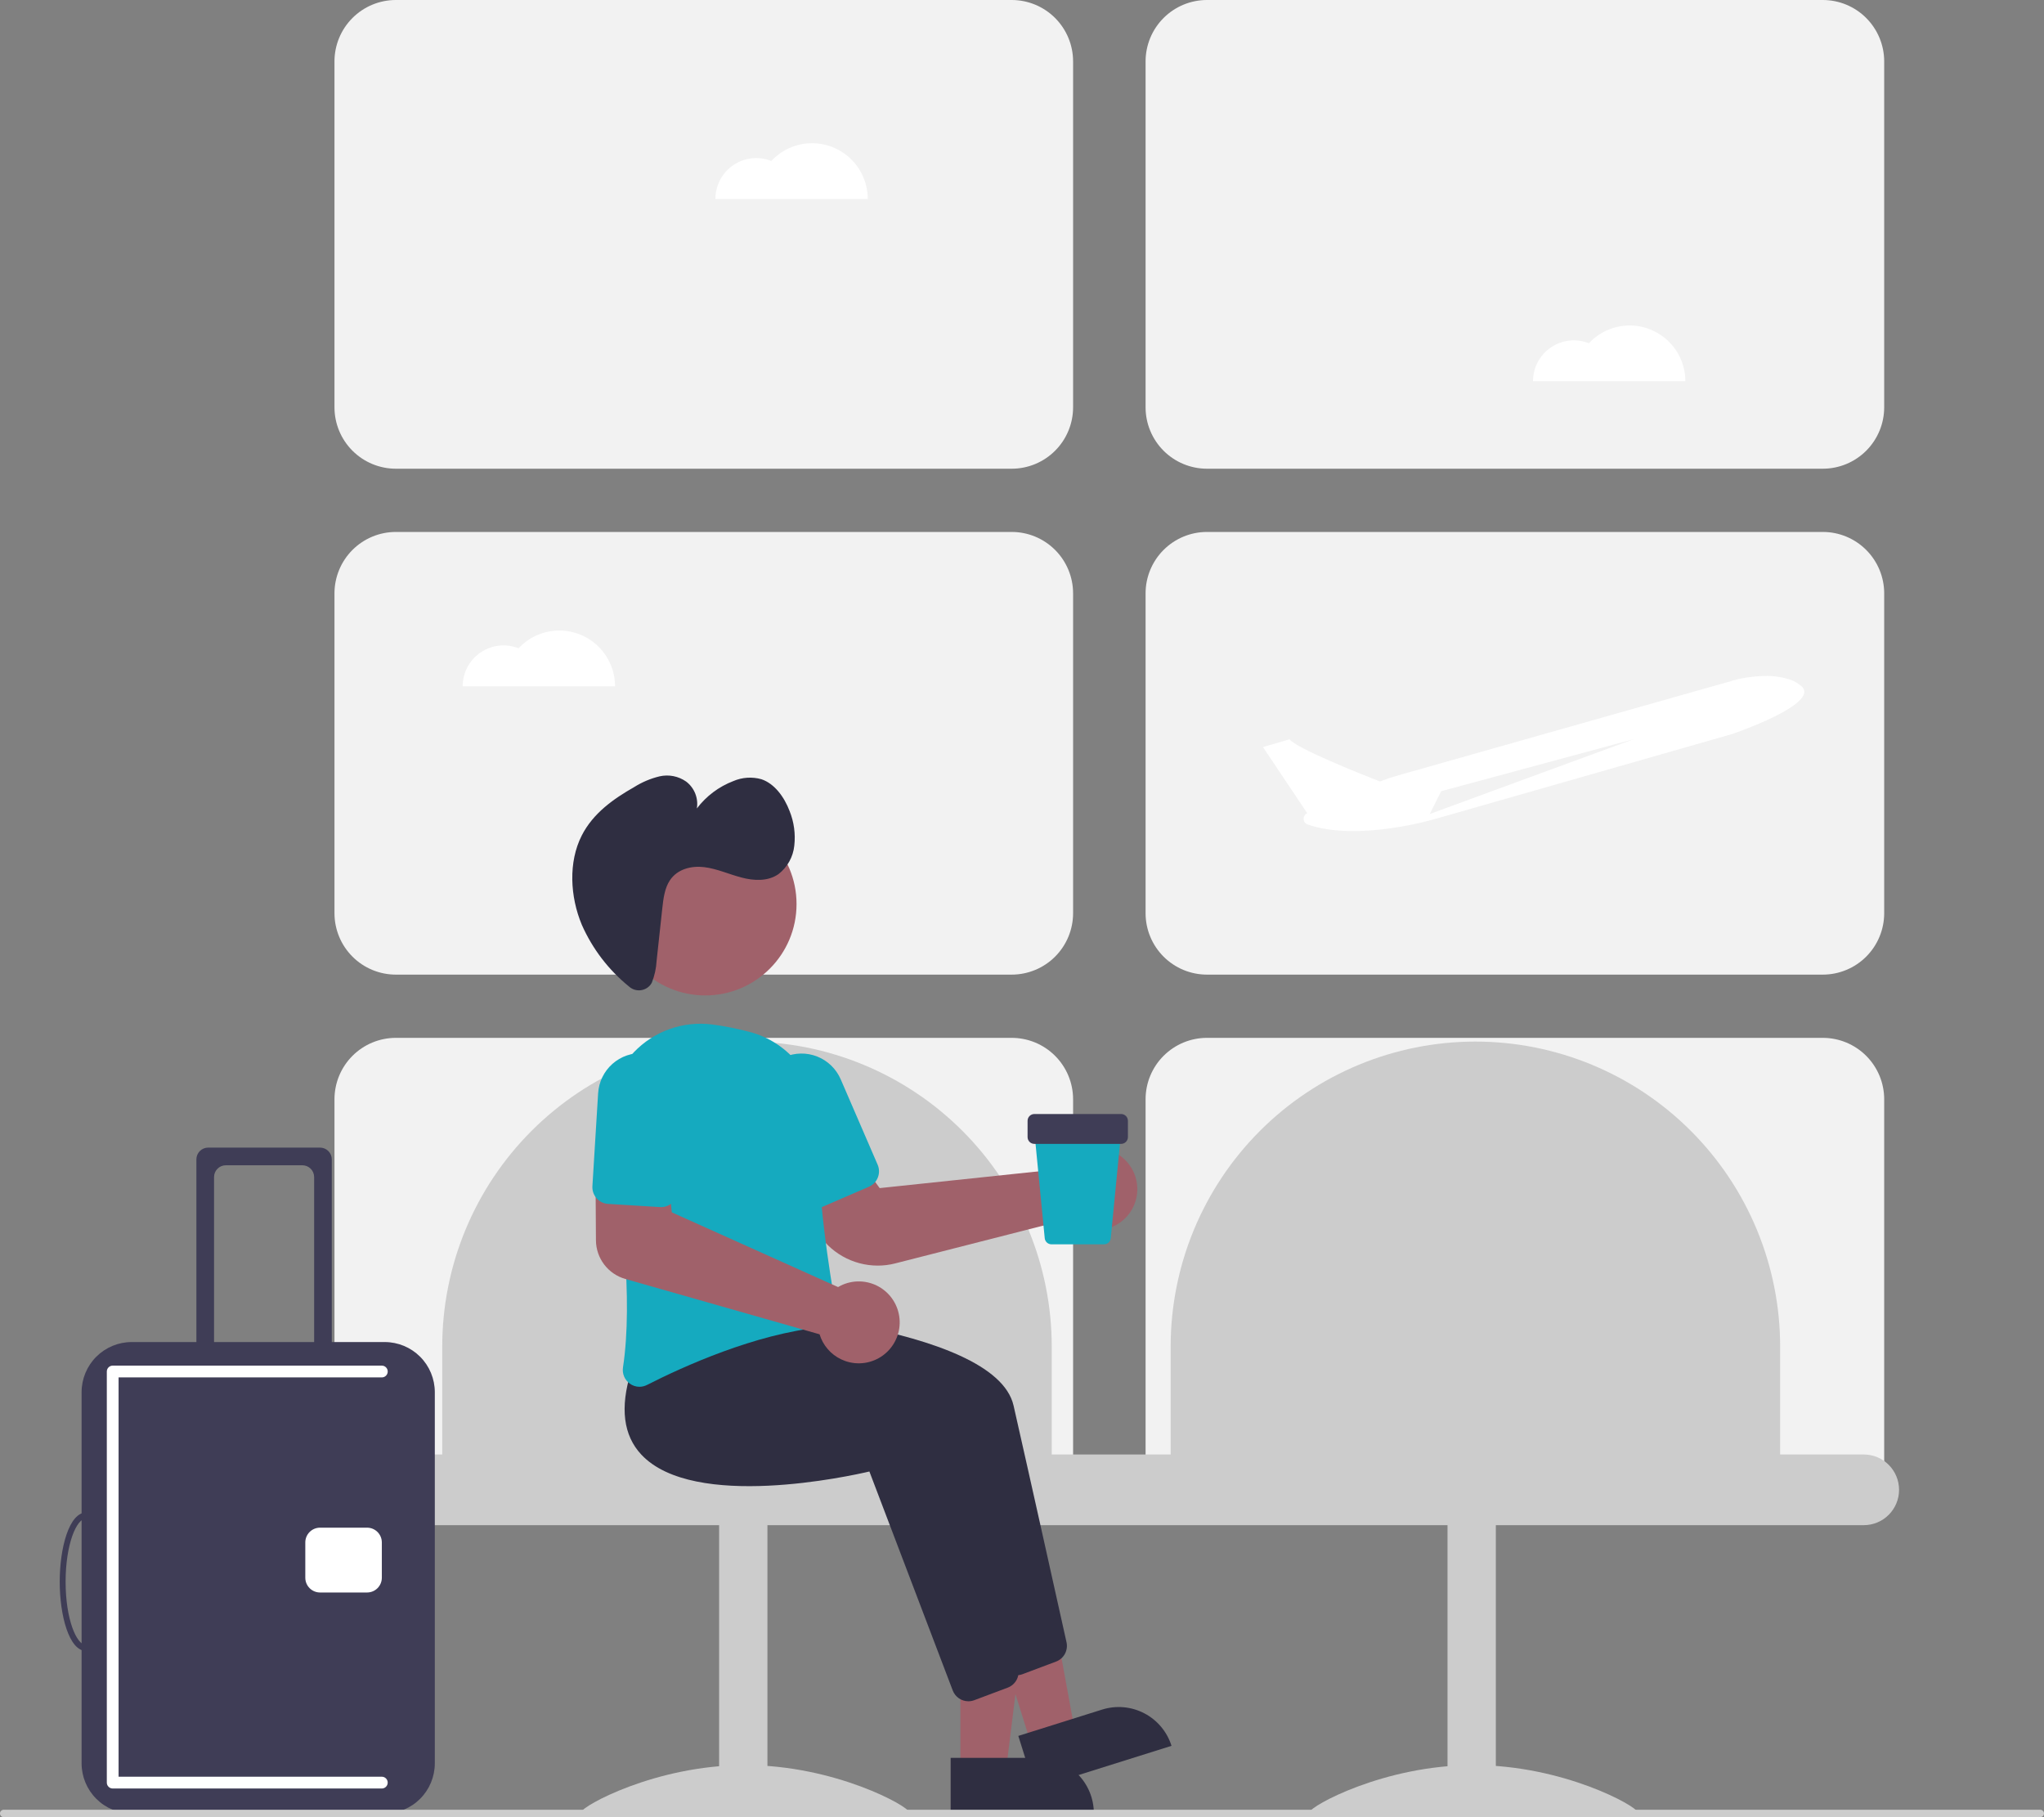 <svg width="342" height="304" viewBox="0 0 342 304" fill="none" xmlns="http://www.w3.org/2000/svg">
<rect x="0" y="0" width="342" height="304" fill="#808080" stroke="none"/>
<g clip-path="url(#clip0_42_99919)">
<path d="M169.289 163.046H66.224C63.503 163.043 60.896 161.96 58.972 160.035C57.049 158.11 55.967 155.5 55.964 152.778V99.259C55.967 96.537 57.049 93.927 58.972 92.002C60.896 90.077 63.503 88.994 66.224 88.991H169.289C172.009 88.994 174.617 90.077 176.54 92.002C178.464 93.927 179.546 96.537 179.549 99.259V152.778C179.546 155.5 178.464 158.11 176.54 160.035C174.617 161.96 172.009 163.043 169.289 163.046Z" fill="#F2F2F2"/>
<path d="M305.002 163.046H201.937C199.217 163.043 196.609 161.96 194.685 160.035C192.762 158.11 191.68 155.5 191.677 152.778V99.259C191.68 96.537 192.762 93.927 194.685 92.002C196.609 90.077 199.217 88.994 201.937 88.991H305.002C307.722 88.994 310.33 90.077 312.253 92.002C314.177 93.927 315.259 96.537 315.262 99.259V152.778C315.259 155.5 314.177 158.11 312.253 160.035C310.33 161.96 307.722 163.043 305.002 163.046Z" fill="#F2F2F2"/>
<path d="M179.549 252.037H55.964V183.894C55.967 181.171 57.049 178.561 58.972 176.636C60.896 174.711 63.503 173.628 66.224 173.625H169.289C172.009 173.628 174.617 174.711 176.54 176.636C178.464 178.561 179.546 181.171 179.549 183.894V252.037Z" fill="#F2F2F2"/>
<path d="M315.262 252.037H191.677V183.894C191.68 181.171 192.762 178.561 194.685 176.636C196.609 174.711 199.217 173.628 201.937 173.625H305.002C307.722 173.628 310.33 174.711 312.253 176.636C314.177 178.561 315.259 181.171 315.262 183.894V252.037Z" fill="#F2F2F2"/>
<path d="M305.002 78.412H201.937C199.217 78.408 196.609 77.326 194.685 75.401C192.762 73.476 191.68 70.866 191.677 68.143V10.268C191.68 7.546 192.762 4.936 194.685 3.011C196.609 1.086 199.217 0.003 201.937 0H305.002C307.722 0.003 310.33 1.086 312.253 3.011C314.177 4.936 315.259 7.546 315.262 10.268V68.143C315.259 70.866 314.177 73.476 312.253 75.401C310.33 77.326 307.722 78.408 305.002 78.412Z" fill="#F2F2F2"/>
<path d="M169.289 78.412H66.224C63.503 78.408 60.896 77.326 58.972 75.401C57.049 73.476 55.967 70.866 55.964 68.143V10.268C55.967 7.546 57.049 4.936 58.972 3.011C60.896 1.086 63.503 0.003 66.224 0H169.289C172.009 0.003 174.617 1.086 176.54 3.011C178.464 4.936 179.546 7.546 179.549 10.268V68.143C179.546 70.866 178.464 73.476 176.54 75.401C174.617 77.326 172.009 78.408 169.289 78.412Z" fill="#F2F2F2"/>
<path d="M311.842 255.148H61.871C60.304 255.148 58.802 254.526 57.694 253.417C56.586 252.308 55.964 250.804 55.964 249.236C55.964 247.668 56.586 246.165 57.694 245.056C58.802 243.947 60.304 243.324 61.871 243.324H311.842C313.409 243.324 314.911 243.947 316.019 245.056C317.127 246.165 317.749 247.668 317.749 249.236C317.749 250.804 317.127 252.308 316.019 253.417C314.911 254.526 313.409 255.148 311.842 255.148Z" fill="#CCCCCC"/>
<path d="M175.975 248.925H73.996V225.277C73.996 211.743 79.368 198.764 88.931 189.194C98.493 179.624 111.462 174.248 124.985 174.248C138.509 174.248 151.478 179.624 161.04 189.194C170.602 198.764 175.975 211.743 175.975 225.277V248.925Z" fill="#CCCCCC"/>
<path d="M297.851 248.925H195.873V225.277C195.873 211.743 201.245 198.764 210.807 189.194C220.369 179.624 233.339 174.248 246.862 174.248C260.385 174.248 273.354 179.624 282.917 189.194C292.479 198.764 297.851 211.743 297.851 225.277V248.925Z" fill="#CCCCCC"/>
<path d="M242.198 303.378H250.282V251.103H242.198V303.378Z" fill="#CCCCCC"/>
<path d="M219.191 303.093C219.191 303.968 231.44 303.432 246.551 303.432C261.661 303.432 273.911 303.968 273.911 303.093C273.911 302.219 261.661 295.288 246.551 295.288C231.44 295.288 219.191 302.219 219.191 303.093Z" fill="#CCCCCC"/>
<path d="M120.322 303.378H128.405V251.103H120.322V303.378Z" fill="#CCCCCC"/>
<path d="M97.315 303.093C97.315 303.968 109.564 303.432 124.675 303.432C139.785 303.432 152.035 303.968 152.035 303.093C152.035 302.219 139.785 295.288 124.675 295.288C109.564 295.288 97.315 302.219 97.315 303.093Z" fill="#CCCCCC"/>
<path d="M160.695 296.252H168.319L171.945 266.824H160.694L160.695 296.252Z" fill="#A0616A"/>
<path d="M183.021 303.335L159.062 303.336L159.062 294.072L173.764 294.071C174.979 294.071 176.183 294.311 177.306 294.776C178.429 295.242 179.45 295.924 180.31 296.784C181.169 297.645 181.851 298.666 182.316 299.79C182.782 300.914 183.021 302.118 183.021 303.335Z" fill="#2F2E41"/>
<path d="M172.596 291.994L179.869 289.709L174.526 260.544L163.791 263.916L172.596 291.994Z" fill="#A0616A"/>
<path d="M196.016 292.063L173.156 299.242L170.385 290.403L184.412 285.997C186.755 285.262 189.293 285.488 191.469 286.625C193.646 287.762 195.281 289.719 196.016 292.063Z" fill="#2F2E41"/>
<path d="M167.495 278.449L153.55 241.813C150.421 242.548 124.183 248.358 115.396 238.995C112.384 235.785 111.797 231.135 113.65 225.174L118.778 218.724L118.938 218.733C120.877 218.835 166.467 221.392 169.592 235.155C172.227 246.758 177.039 268.39 178.451 274.744C178.594 275.402 178.496 276.09 178.175 276.682C177.854 277.274 177.331 277.731 176.701 277.969L171.093 280.074C170.78 280.192 170.449 280.252 170.115 280.252C169.548 280.252 168.993 280.08 168.526 279.758C168.058 279.436 167.699 278.979 167.495 278.449Z" fill="#2F2E41"/>
<path d="M159.412 282.805L145.466 246.169C142.337 246.904 116.1 252.714 107.312 243.351C104.3 240.141 103.713 235.492 105.566 229.53L110.695 223.081L110.854 223.089C112.793 223.191 158.383 225.748 161.508 239.511C164.143 251.114 168.955 272.746 170.367 279.1C170.51 279.758 170.413 280.446 170.091 281.038C169.77 281.63 169.247 282.087 168.618 282.326L163.009 284.43C162.697 284.548 162.366 284.608 162.032 284.608C161.464 284.608 160.91 284.436 160.442 284.114C159.974 283.792 159.615 283.336 159.412 282.805Z" fill="#2F2E41"/>
<path d="M146.867 211.726C144.801 211.725 142.769 211.187 140.972 210.165C139.176 209.143 137.675 207.671 136.617 205.894L132.188 198.385L142.715 192.627L147.185 198.76L177.513 195.562C177.661 195.295 177.827 195.039 178.01 194.795C178.592 194.028 179.329 193.393 180.172 192.93C181.016 192.468 181.947 192.188 182.906 192.11C183.869 192.027 184.838 192.152 185.749 192.475C186.66 192.798 187.491 193.313 188.187 193.984C189.302 195.055 190.023 196.471 190.233 198.003C190.443 199.536 190.13 201.094 189.343 202.425C188.851 203.255 188.19 203.971 187.402 204.527C186.614 205.083 185.718 205.466 184.772 205.651C183.826 205.836 182.852 205.819 181.913 205.601C180.974 205.383 180.092 204.969 179.324 204.386C179.146 204.25 178.975 204.104 178.812 203.95L149.764 211.362C148.817 211.604 147.844 211.726 146.867 211.726Z" fill="#A0616A"/>
<path d="M105.369 231.465C104.949 231.162 104.621 230.749 104.422 230.272C104.222 229.794 104.159 229.27 104.238 228.759C105.968 217.344 103.978 200.992 102.003 189.284C101.599 186.908 101.756 184.471 102.462 182.167C103.168 179.864 104.404 177.757 106.07 176.017C107.736 174.278 109.785 172.952 112.055 172.148C114.325 171.343 116.751 171.082 119.14 171.385C121.218 171.66 123.277 172.066 125.304 172.601C128.671 173.45 131.649 175.419 133.749 178.187C135.849 180.954 136.945 184.354 136.858 187.828C136.563 199.125 138.855 213.221 139.854 218.757C139.923 219.138 139.912 219.528 139.823 219.904C139.733 220.28 139.568 220.633 139.336 220.942C139.109 221.248 138.82 221.503 138.489 221.69C138.157 221.878 137.79 221.994 137.411 222.031C126.338 223.162 114.396 228.567 108.264 231.687C107.87 231.891 107.433 231.998 106.989 231.999C106.406 231.997 105.839 231.81 105.369 231.465Z" fill="#15AABF"/>
<path d="M135.26 202.022C134.918 201.888 134.606 201.687 134.342 201.43C134.078 201.174 133.867 200.868 133.722 200.53L127.547 186.253C127.173 185.39 126.972 184.462 126.957 183.522C126.941 182.582 127.111 181.648 127.457 180.774C127.802 179.899 128.316 179.101 128.97 178.426C129.624 177.751 130.404 177.211 131.266 176.837C132.128 176.464 133.056 176.264 133.995 176.249C134.935 176.235 135.868 176.405 136.741 176.752C137.615 177.098 138.411 177.614 139.086 178.268C139.76 178.923 140.299 179.704 140.671 180.568L146.847 194.845C147.141 195.527 147.152 196.297 146.879 196.987C146.606 197.678 146.071 198.231 145.391 198.527L137.402 201.988C137.065 202.135 136.702 202.214 136.334 202.22C135.967 202.226 135.602 202.159 135.26 202.022Z" fill="#15AABF"/>
<path d="M118.003 166.528C126.438 166.528 133.276 159.685 133.276 151.243C133.276 142.802 126.438 135.959 118.003 135.959C109.568 135.959 102.731 142.802 102.731 151.243C102.731 159.685 109.568 166.528 118.003 166.528Z" fill="#A0616A"/>
<path d="M108.774 164.823C108.557 165.072 108.293 165.276 107.997 165.422C107.7 165.568 107.377 165.653 107.048 165.672C106.718 165.691 106.387 165.644 106.076 165.533C105.765 165.422 105.479 165.249 105.235 165.026C101.83 162.267 99.129 158.737 97.356 154.727C95.37 149.991 95.079 144.211 97.339 139.771C99.249 136.018 102.678 133.629 106.101 131.677C107.414 130.849 108.852 130.241 110.36 129.876C111.121 129.703 111.91 129.691 112.676 129.842C113.443 129.993 114.169 130.302 114.808 130.751C115.486 131.267 116.011 131.959 116.327 132.751C116.642 133.544 116.736 134.407 116.598 135.249C118.164 133.184 120.275 131.599 122.693 130.671C124.176 130.032 125.834 129.92 127.39 130.356C129.588 131.09 131.216 133.312 132.121 135.699C132.853 137.527 133.122 139.507 132.902 141.464C132.806 142.398 132.521 143.303 132.065 144.124C131.608 144.945 130.99 145.664 130.247 146.238C128.454 147.476 126.144 147.351 124.058 146.802C121.973 146.254 119.949 145.325 117.827 145.066C115.705 144.807 113.353 145.369 112.089 147.263C111.199 148.597 110.989 150.354 110.807 152.029L109.862 160.74C109.796 161.987 109.527 163.214 109.068 164.374C108.99 164.536 108.891 164.687 108.774 164.823Z" fill="#2F2E41"/>
<path d="M141.421 227.686C140.513 227.368 139.682 226.863 138.982 226.203C138.282 225.542 137.728 224.742 137.358 223.854C137.272 223.646 137.198 223.435 137.134 223.219L104.6 213.951C103.202 213.547 101.971 212.703 101.09 211.543C100.21 210.384 99.726 208.971 99.712 207.515L99.632 194.943L111.624 195.264L112.406 202.816L140.227 215.316C140.489 215.159 140.761 215.021 141.042 214.902C142.067 214.472 143.181 214.299 144.288 214.396C145.395 214.493 146.462 214.858 147.396 215.46C148.33 216.062 149.104 216.883 149.65 217.851C150.197 218.82 150.5 219.907 150.533 221.018C150.566 222.13 150.328 223.233 149.839 224.232C149.351 225.231 148.627 226.096 147.73 226.752C146.833 227.408 145.79 227.836 144.691 227.999C143.591 228.162 142.469 228.054 141.421 227.686Z" fill="#A0616A"/>
<path d="M99.819 200.462C99.574 200.187 99.387 199.866 99.268 199.518C99.148 199.17 99.099 198.802 99.122 198.435L100.076 182.907C100.132 181.967 100.373 181.049 100.784 180.203C101.196 179.357 101.77 178.6 102.473 177.976C103.177 177.353 103.997 176.874 104.886 176.567C105.775 176.261 106.715 176.133 107.653 176.191C108.592 176.249 109.509 176.491 110.354 176.904C111.199 177.317 111.953 177.893 112.576 178.598C113.198 179.304 113.675 180.125 113.979 181.015C114.284 181.905 114.41 182.847 114.351 183.786L113.397 199.314C113.35 200.055 113.012 200.747 112.456 201.239C111.901 201.731 111.173 201.982 110.432 201.937L101.743 201.402C101.376 201.381 101.017 201.287 100.687 201.125C100.356 200.964 100.061 200.739 99.819 200.462Z" fill="#15AABF"/>
<path d="M184.722 208.164H175.932C175.65 208.165 175.378 208.06 175.169 207.87C174.96 207.681 174.83 207.42 174.803 207.139L173.044 189.091H187.611L185.851 207.139C185.825 207.42 185.694 207.681 185.485 207.87C185.276 208.06 185.004 208.165 184.722 208.164Z" fill="#15AABF"/>
<path d="M187.587 191.361H173.067C172.766 191.361 172.478 191.241 172.265 191.028C172.053 190.816 171.933 190.527 171.933 190.226V187.501C171.933 187.2 172.053 186.912 172.265 186.699C172.478 186.486 172.766 186.366 173.067 186.366H187.587C187.888 186.366 188.177 186.486 188.389 186.699C188.602 186.912 188.721 187.2 188.722 187.501V190.226C188.721 190.527 188.602 190.816 188.389 191.028C188.177 191.241 187.888 191.361 187.587 191.361Z" fill="#3F3D56"/>
<path d="M52.56 191.984H34.83C34.308 191.984 33.806 192.191 33.437 192.561C33.068 192.931 32.86 193.432 32.86 193.955V231.415H35.815V196.913C35.815 196.39 36.023 195.888 36.392 195.518C36.761 195.149 37.263 194.941 37.785 194.941H50.59C51.113 194.941 51.614 195.149 51.983 195.518C52.353 195.888 52.56 196.39 52.56 196.913V231.415H55.515V193.955C55.515 193.432 55.308 192.931 54.938 192.561C54.569 192.191 54.068 191.984 53.545 191.984H52.56Z" fill="#3F3D56"/>
<path d="M64.38 303.378H22.025C19.805 303.375 17.677 302.492 16.108 300.921C14.538 299.35 13.655 297.22 13.652 294.998V232.894C13.655 230.672 14.538 228.542 16.108 226.972C17.677 225.401 19.805 224.517 22.025 224.515H64.38C66.6 224.517 68.728 225.401 70.298 226.972C71.867 228.542 72.75 230.672 72.753 232.894V294.998C72.75 297.22 71.867 299.35 70.298 300.921C68.728 302.492 66.6 303.375 64.38 303.378Z" fill="#3F3D56"/>
<path d="M14.424 276.197C11.545 276.197 9.992 270.229 9.992 264.614C9.992 258.998 11.545 253.031 14.424 253.031C17.303 253.031 18.857 258.998 18.857 264.614C18.857 270.229 17.303 276.197 14.424 276.197ZM14.424 254.017C12.793 254.017 10.977 258.369 10.977 264.614C10.977 270.859 12.793 275.211 14.424 275.211C16.055 275.211 17.872 270.859 17.872 264.614C17.872 258.369 16.055 254.017 14.424 254.017Z" fill="#3F3D56"/>
<path d="M61.425 266.411H53.545C52.892 266.41 52.266 266.15 51.805 265.688C51.343 265.226 51.083 264.6 51.083 263.946V258.031C51.083 257.378 51.343 256.752 51.805 256.29C52.266 255.828 52.892 255.568 53.545 255.567H61.425C62.078 255.568 62.704 255.828 63.166 256.29C63.627 256.752 63.887 257.378 63.888 258.031V263.946C63.887 264.6 63.627 265.226 63.166 265.688C62.704 266.15 62.078 266.41 61.425 266.411Z" fill="white"/>
<path d="M63.888 299.202H18.857C18.596 299.202 18.345 299.098 18.16 298.913C17.976 298.728 17.872 298.477 17.872 298.216V229.444C17.872 229.182 17.976 228.931 18.16 228.747C18.345 228.562 18.596 228.458 18.857 228.458H63.888C64.149 228.458 64.4 228.562 64.584 228.747C64.769 228.931 64.873 229.182 64.873 229.444C64.873 229.705 64.769 229.956 64.584 230.141C64.4 230.326 64.149 230.429 63.888 230.429H19.842V297.23H63.888C64.148 297.231 64.398 297.335 64.583 297.52C64.767 297.704 64.87 297.955 64.87 298.216C64.87 298.477 64.767 298.727 64.583 298.912C64.398 299.097 64.148 299.201 63.888 299.202Z" fill="white"/>
<path d="M301.414 114.789C300.835 114.289 300.164 113.907 299.438 113.665C297.815 113.162 296.11 112.977 294.417 113.119C293.175 113.189 291.941 113.361 290.727 113.633L234.038 129.684C232.967 129.985 231.915 130.335 230.88 130.736C227.226 129.305 216.895 125.165 215.763 123.679L211.32 124.979L218.727 136.045C218.54 136.127 218.381 136.264 218.273 136.437C218.164 136.611 218.111 136.813 218.119 137.017C218.127 137.222 218.197 137.419 218.319 137.583C218.441 137.747 218.61 137.871 218.803 137.937C227.343 140.872 240.241 136.975 240.241 136.975L289.775 122.812C289.775 122.812 304.725 117.751 301.414 114.789Z" fill="white"/>
<path d="M273.325 123.664L241.131 132.364L239.229 136.171L273.325 123.664Z" fill="#F2F2F2"/>
<path d="M341.378 304H0.622C0.457 304 0.299 303.934 0.182 303.818C0.066 303.701 0 303.543 0 303.378C0 303.213 0.066 303.054 0.182 302.938C0.299 302.821 0.457 302.755 0.622 302.755H341.378C341.543 302.755 341.701 302.821 341.818 302.938C341.934 303.054 342 303.213 342 303.378C342 303.543 341.934 303.701 341.818 303.818C341.701 303.934 341.543 304 341.378 304Z" fill="#CCCCCC"/>
<path d="M272.667 54.452C271.388 54.452 270.123 54.716 268.951 55.227C267.779 55.739 266.725 56.487 265.855 57.425C264.818 57.013 263.696 56.861 262.587 56.982C261.477 57.104 260.415 57.496 259.492 58.123C258.569 58.751 257.813 59.596 257.292 60.583C256.77 61.57 256.498 62.67 256.5 63.787H281.995C281.995 61.311 281.012 58.937 279.263 57.187C277.513 55.436 275.141 54.452 272.667 54.452Z" fill="white"/>
<path d="M135.867 23.959C134.588 23.959 133.323 24.223 132.151 24.734C130.979 25.246 129.925 25.994 129.055 26.932C128.018 26.52 126.896 26.367 125.787 26.489C124.677 26.611 123.615 27.002 122.692 27.63C121.769 28.258 121.013 29.102 120.492 30.09C119.97 31.077 119.699 32.177 119.7 33.294H145.195C145.195 30.818 144.212 28.444 142.463 26.693C140.713 24.942 138.341 23.959 135.867 23.959Z" fill="white"/>
<path d="M93.584 105.482C92.305 105.482 91.04 105.746 89.868 106.257C88.695 106.769 87.641 107.517 86.771 108.455C85.734 108.043 84.612 107.89 83.503 108.012C82.394 108.134 81.331 108.526 80.408 109.153C79.485 109.781 78.73 110.625 78.208 111.613C77.687 112.6 77.415 113.7 77.416 114.817H102.911C102.911 113.591 102.67 112.377 102.201 111.245C101.732 110.112 101.045 109.083 100.179 108.216C99.313 107.349 98.285 106.662 97.153 106.193C96.021 105.724 94.808 105.482 93.584 105.482Z" fill="white"/>
</g>
<defs>
<clipPath id="clip0_42_99919">
<rect width="342" height="304" fill="white"/>
</clipPath>
</defs>
</svg>
